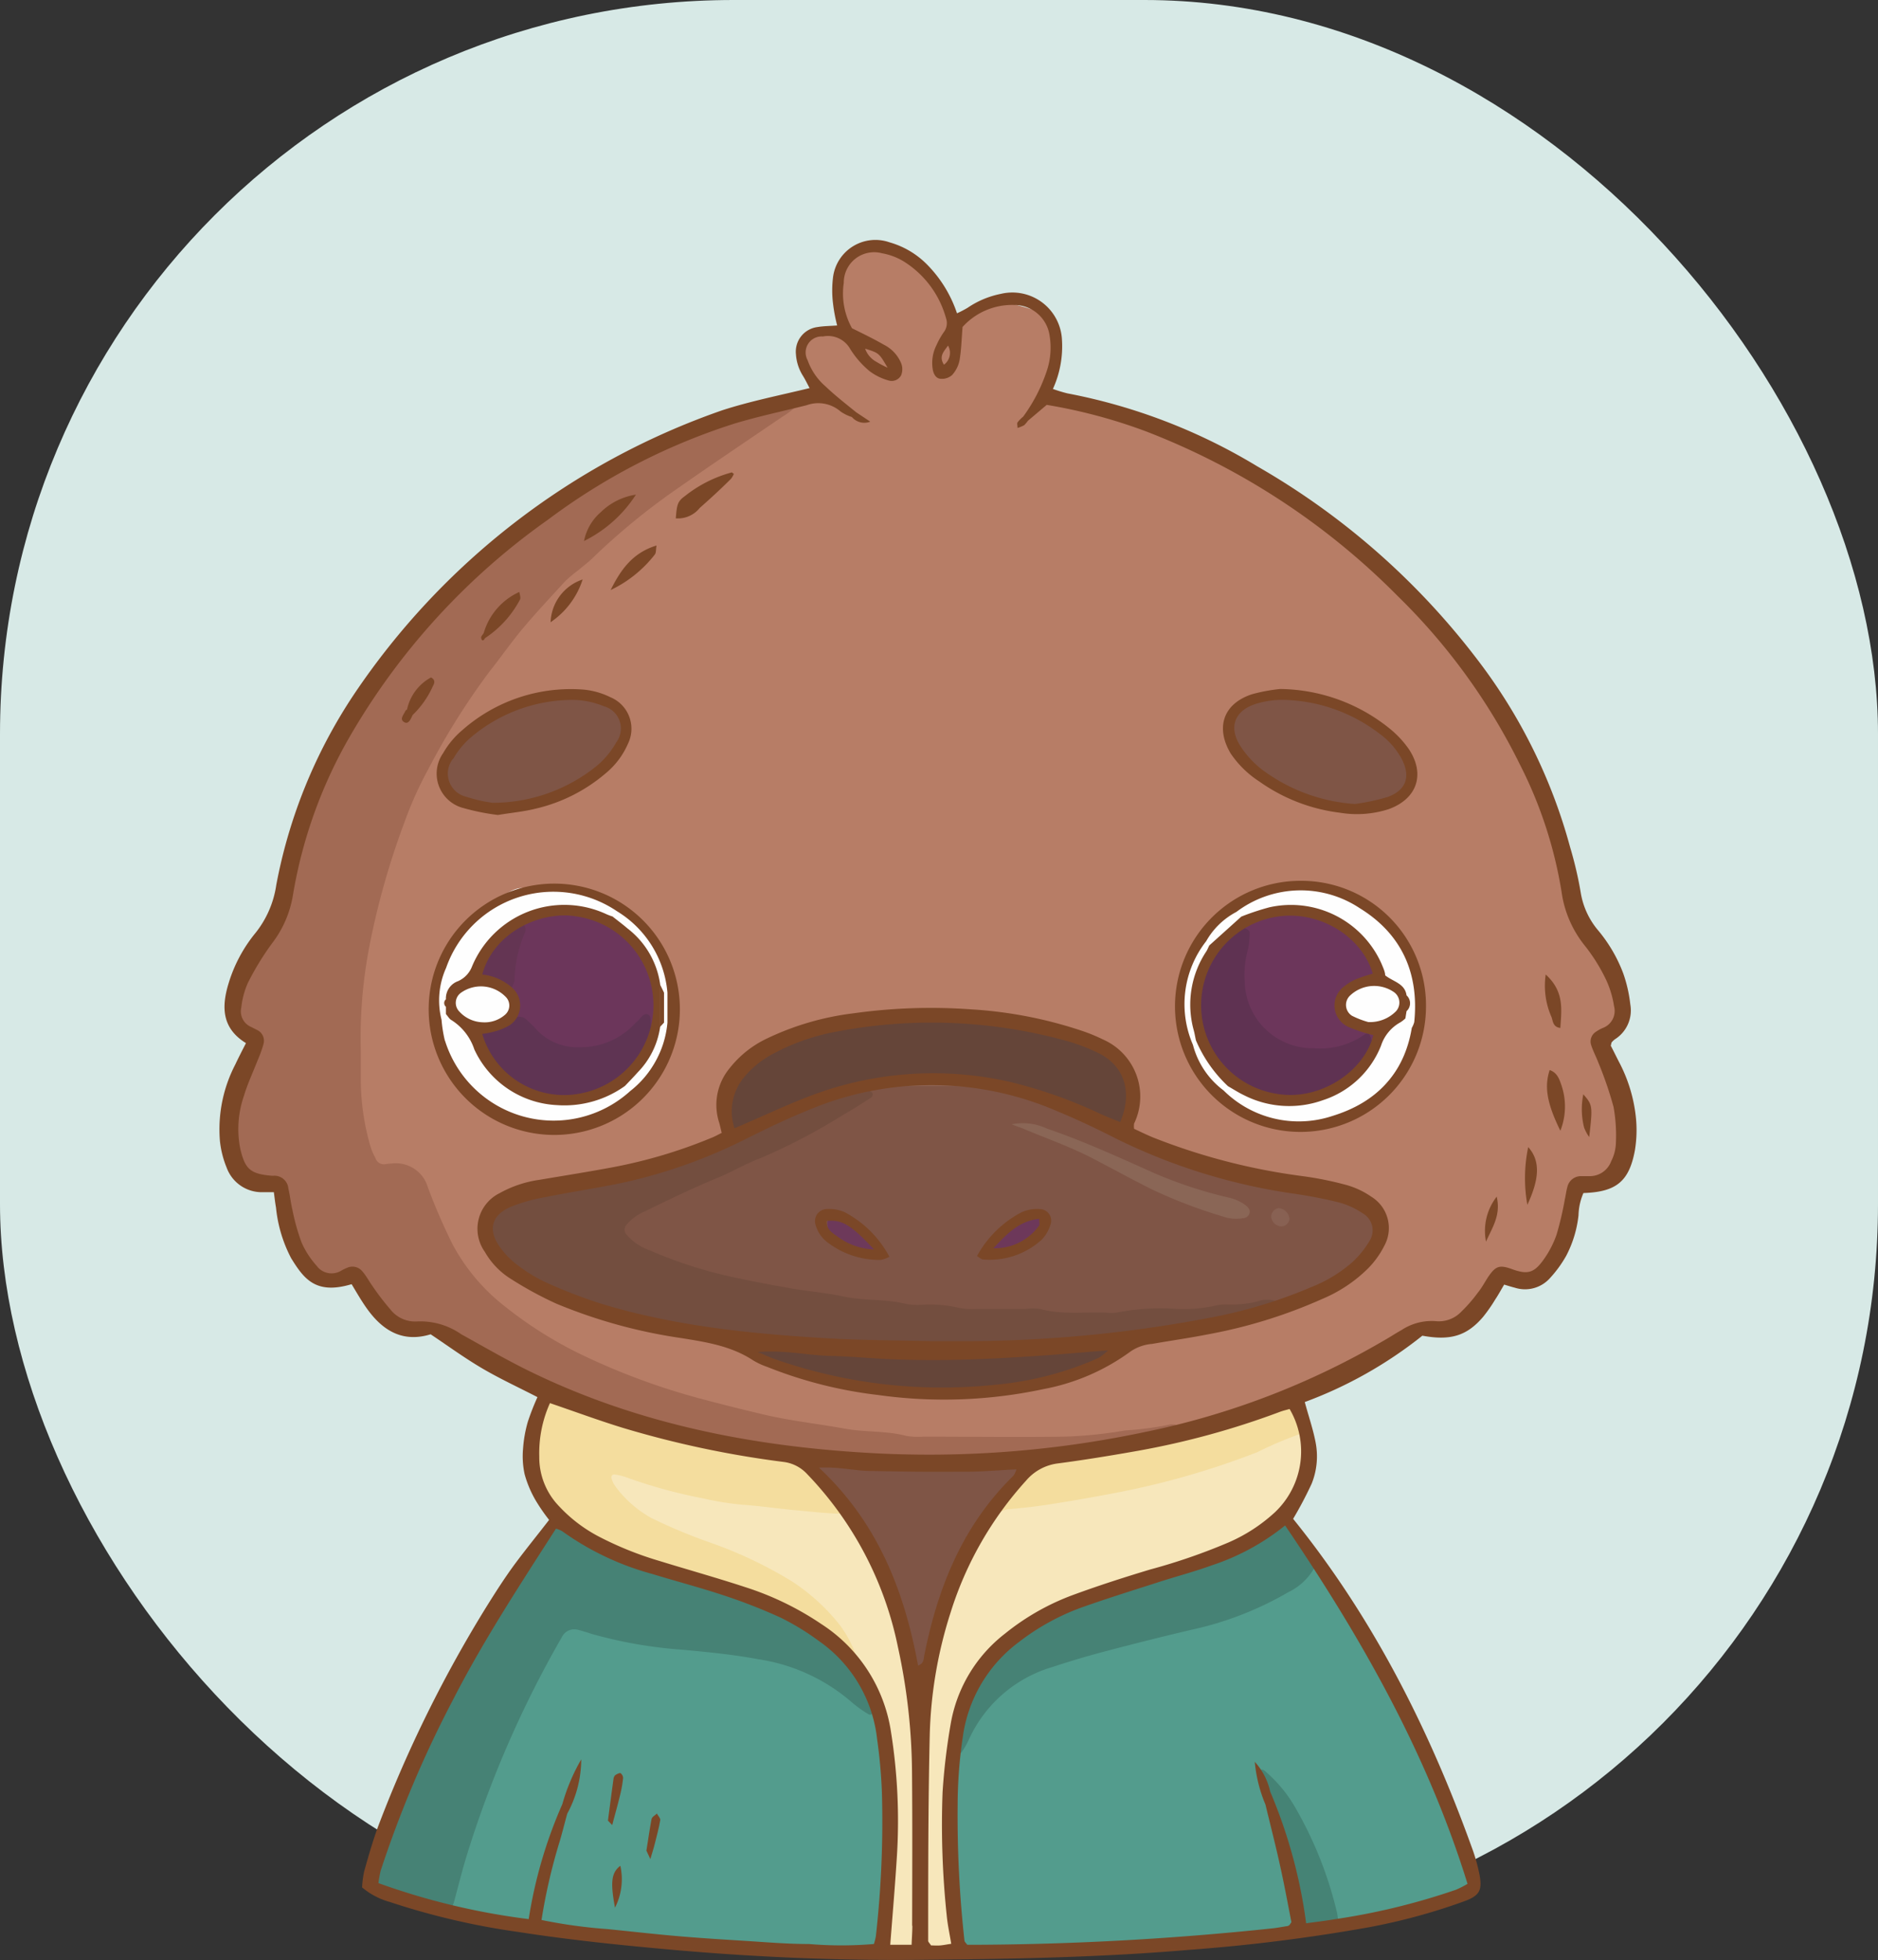 <svg xmlns="http://www.w3.org/2000/svg" viewBox="0 0 175.83 183.44"><rect x="0" y="0" width="175.83" height="183.44" fill="#333333" stroke="none"/><defs><style>.cls-1{fill:#d7e9e6;}.cls-2{fill:#b77d66;}.cls-3{fill:#539c8d;}.cls-4{fill:#a26a54;}.cls-5{fill:#f7e7bb;}.cls-6{fill:#468275;}.cls-7{fill:#f4dd9e;}.cls-8{fill:#458375;}.cls-9{fill:#7f5546;}.cls-10{fill:#734e3f;}.cls-11{fill:#654539;}.cls-12{fill:#fefefe;}.cls-13{fill:#a4705d;}.cls-14{fill:#a67761;}.cls-15{fill:#bbb96f;}.cls-16{fill:#f5d472;}.cls-17{fill:#f5d87c;}.cls-18{fill:#8a6656;}.cls-19{fill:#8f6352;}.cls-20{fill:#6d385a;}.cls-21{fill:#6d395a;}.cls-22{fill:#886153;}.cls-23{fill:#8b6956;}.cls-24{fill:#8d6453;}.cls-25{fill:#6c365b;}.cls-26{fill:#5f3453;}.cls-27{fill:#643553;}.cls-28{fill:#5f3252;}.cls-29{fill:#7b4727;}</style></defs><g id="Calque_2" data-name="Calque 2"><g id="OBJECTS"><rect class="cls-1" width="175.83" height="181.36" rx="68.69"/><path class="cls-2" d="M73.69,37.67c1-.6,2.2-.46,3.24-.87.14-.41-.16-.62-.37-.85a5.82,5.82,0,0,1-1.11-1.66,2,2,0,0,1,1.79-2.95c.46,0,.93,0,1.39,0a.86.86,0,0,0,.73-.23A2.88,2.88,0,0,0,79,29.61a10,10,0,0,1-.34-3.56,1.59,1.59,0,0,1,.14-.57,3.73,3.73,0,0,1,4.57-1.86,8.23,8.23,0,0,1,3.73,2.9c.61.95,1.28,1.87,1.92,2.8a.8.8,0,0,0,1,.32c.93-.36,1.88-.69,2.79-1.1a2.74,2.74,0,0,1,2.12-.09c.5.18,1,.28,1.53.46a2.74,2.74,0,0,1,2.11,3.14A14.43,14.43,0,0,1,98,35.58a3,3,0,0,0-.33,1.67c1.37.29,2.8.56,4.22.89a39.87,39.87,0,0,1,7.22,2.29,3.38,3.38,0,0,1,1.22.64,8.42,8.42,0,0,0,3.05,1.85,64.66,64.66,0,0,1,21.4,16.73,74.71,74.71,0,0,1,5.07,6.68c.33.49.74.94,1.12,1.4a2.61,2.61,0,0,1,.85,2.15,2.12,2.12,0,0,0,.4,1.31,42.2,42.2,0,0,1,3.84,10.47,20,20,0,0,0,3.43,7.58A10.52,10.52,0,0,1,151.36,93a3.15,3.15,0,0,1-.66,3.18,2.91,2.91,0,0,0-.56,3.31,8.6,8.6,0,0,0,.52,1.3,15.35,15.35,0,0,1,.92,3.26c.45,2.19-.27,4.21-1,6.22a.73.73,0,0,1-.94.52,2,2,0,0,0-1.16-.07,1.59,1.59,0,0,0-1.36,1.25c-.29,1.23-.66,2.44-1,3.64a8,8,0,0,1-1.29,2.47,2.92,2.92,0,0,1-2.73,1.36,2.66,2.66,0,0,0-2.69,1.32,13.13,13.13,0,0,1-.87,1.1,6.29,6.29,0,0,1-4.53,2.24,3.75,3.75,0,0,0-2.24.68,53,53,0,0,1-11.72,6,11.53,11.53,0,0,0-1.06.52,1.8,1.8,0,0,1-1.25,1.19,25,25,0,0,1-7.12,1.8c-1.45-.53-2.94-.11-4.32.12a91.11,91.11,0,0,1-20.06.86c-11.36-.62-22.39-2.93-32.73-7.94C47,124.13,42,119.66,39.7,112.58c-.56-1.75-1.51-2.89-3.53-2.92-1.24,0-1.83-1-2.2-2A17.34,17.34,0,0,1,33,103c-.94-16.21,3.89-30.53,14.06-43.13,7.21-8.93,16.22-15.64,26-21.46C73.34,38.18,73.62,38,73.69,37.67Z"/><path class="cls-3" d="M123.43,146a30.19,30.19,0,0,1,3.74,5.86c2.4,4.59,4.75,9.21,6.69,14,1.27,3.14,2.71,6.22,4.07,9.32.13.31.28.61.39.92a.78.78,0,0,1-.44,1c-.43.18-.87.32-1.31.47A69.8,69.8,0,0,1,126.29,180a6.51,6.51,0,0,1-1,0,3.18,3.18,0,0,1-1.25-2.18,33.8,33.8,0,0,0-4.93-10.4c1.15,3.43,2.53,6.55,3.18,9.91a7.72,7.72,0,0,1,.35,3.13,5.56,5.56,0,0,1-2.13.4,124.91,124.91,0,0,1-14.46,1.19c-4.77.16-9.54.21-14.3.63-.75.07-1.47.09-1.89-.71a1.5,1.5,0,0,1-.91-1.43c-.22-5-.75-10.06-.41-15.11a2.53,2.53,0,0,1,.35-1.13,8.59,8.59,0,0,0,1.47-2.11c1.38-3.75,4.35-5.73,7.91-7,4.44-1.61,9.09-2.46,13.64-3.66,3.81-1,7.49-2.29,10.44-5.08A1.88,1.88,0,0,1,123.43,146Z"/><path class="cls-4" d="M73.69,37.67l.4.07c.26,0,.58.15.26.46a7.77,7.77,0,0,1-1.13.82c-3.24,2.21-6.5,4.39-9.71,6.64a63,63,0,0,0-8,6.54c-.42.42-.91.77-1.36,1.16a13.36,13.36,0,0,0-1.2,1c-1.35,1.47-2.71,2.92-4,4.45-1.1,1.32-2.09,2.74-3.16,4.09a66.31,66.31,0,0,0-5.71,9.12A34.86,34.86,0,0,0,37.85,77,72.6,72.6,0,0,0,34.6,88.48a45.1,45.1,0,0,0-.82,9.9c0,.93,0,1.87,0,2.8a22.44,22.44,0,0,0,.9,6.09,5.28,5.28,0,0,0,.47,1.1.83.83,0,0,0,.93.58,4.07,4.07,0,0,1,.6-.06,3.11,3.11,0,0,1,3.38,2.23,56.71,56.71,0,0,0,2.3,5.31,18.35,18.35,0,0,0,5,5.9,37.89,37.89,0,0,0,7.8,4.78,63.38,63.38,0,0,0,10.3,3.75q3.07.82,6.18,1.55c2.46.57,5,.84,7.45,1.29,1.9.35,3.85.18,5.73.67a6.46,6.46,0,0,0,1.59.08c4.39,0,8.79.06,13.18,0a41,41,0,0,0,5.74-.58,30.67,30.67,0,0,0,4.14-.54,1.22,1.22,0,0,1,1.12.3,1,1,0,0,1-.36.5,6.3,6.3,0,0,1-1.39.77c-4.12,1.21-8.39,1.59-12.59,2.35-.39.07-.77.19-1.16.27-5,.28-10.07.25-15.11.21-1,0-2,.16-2.83-.6-.12-.14-.27-.32-.21-.5.16-.52.65-.26,1-.37-.43.05-.89,0-1.27.26a1.93,1.93,0,0,1-1.44.43c-7.08-1.26-14.22-2.28-21-5-1.06-.42-2.36-.62-2.81-2a1.73,1.73,0,0,0-.3-.25c-3.13-1.63-6.26-3.25-9.39-4.89a6.82,6.82,0,0,0-2.62-.87,5.11,5.11,0,0,1-3.17-1.54A7.81,7.81,0,0,1,34.58,121c-.75-1.23-1.63-2-3.23-1.67A2.52,2.52,0,0,1,29,118.11a9.2,9.2,0,0,1-1.13-1.88A25.19,25.19,0,0,1,26.69,113c-.35-1.29-.78-2.37-2.34-2.59a2.29,2.29,0,0,1-1.61-1.39A6.58,6.58,0,0,1,22,105.4a18.52,18.52,0,0,1,.82-4.1c.23-.7.42-1.41.68-2.09.44-1.14.52-2.12-.58-3A2.69,2.69,0,0,1,22.4,93a11.32,11.32,0,0,1,1.21-2.5,29.18,29.18,0,0,0,3.81-9.17,62.65,62.65,0,0,1,5-13A44.53,44.53,0,0,1,39,59.08,73.53,73.53,0,0,1,56.16,45.15,64.71,64.71,0,0,1,71,38.33,11,11,0,0,1,73.69,37.67Z"/><path class="cls-3" d="M82.47,180.5c-.06.19-.13.38-.18.57-.37,1.3-.75,1.68-2.06,1.7s-2.53-.05-3.79-.14c-2.73-.19-5.44-.41-8.17-.63-8.22-.64-16.46-1.2-24.58-2.78-.51-.1-1-.28-1.53-.42a2.78,2.78,0,0,1-.06-2.31,90.89,90.89,0,0,1,9.42-23c.68-1.2,1.72-2,3.11-1.64,5.34,1.51,10.89,1.55,16.3,2.53a18.41,18.41,0,0,1,9.3,4.23,5.61,5.61,0,0,0,2.12,1c1.56,1.69,1.28,3.9,1.37,5.87a62.83,62.83,0,0,1-.3,12.93C83.29,179.25,83.34,180.08,82.47,180.5Z"/><path class="cls-5" d="M82.47,180.5c.33-4.22.53-8.44.48-12.68a40.33,40.33,0,0,0-.74-7.09,2,2,0,0,0-.44-1.08c-1.37-.58-1.61-1.89-2-3.1-.26-3.27-2.6-5.13-4.88-6.94A32.22,32.22,0,0,0,65.65,145c-2.55-.94-5.17-1.8-7.22-3.7-1-.89-2.34-2-1.56-3.32s2.29-.34,3.41,0A60.63,60.63,0,0,0,74,140.44a36.91,36.91,0,0,1,5.11.79,33,33,0,0,1,5.66,11.6,24,24,0,0,1,.89,3.84A8.84,8.84,0,0,1,86,160a18,18,0,0,1,.18-3.35,13.59,13.59,0,0,1,.86-3.73c1.1-1.53,1.51-3.38,2.26-5.07s1.91-3.34,2.69-5.07a4.53,4.53,0,0,1,4.11-2.63,79.57,79.57,0,0,0,24-6.15,1.76,1.76,0,0,1,2.05.09,11.35,11.35,0,0,1-.58,4.83,7.34,7.34,0,0,1-2.63,3.57,3.65,3.65,0,0,0-1.26,1.21c.17,1.39-1,1.56-1.85,1.93a100.84,100.84,0,0,1-9.94,3.61,59.39,59.39,0,0,0-7,2.82c-4.11,1.95-6.58,5.25-8.09,9.42a7.55,7.55,0,0,1-1,2.54,3.76,3.76,0,0,0-.3,1.93,90.23,90.23,0,0,0,.19,9.73c.17,2.11.2,4.24.3,6.35a1.27,1.27,0,0,1-1.26.8c-1.25,0-2.51,0-3.77,0C83.2,182.71,82.78,182.26,82.47,180.5Z"/><path class="cls-6" d="M80.54,156.5c.32,1.08,1.12,2,1.23,3.15,0,.13,0,.26,0,.39,0,.29-.19.56-.5.36a11.61,11.61,0,0,1-1.61-1.17A17.23,17.23,0,0,0,71,155.28c-2.34-.44-4.72-.67-7.1-.89a42.27,42.27,0,0,1-8.43-1.46c-.45-.14-.89-.29-1.34-.4a1.29,1.29,0,0,0-1.52.67l-.2.35a99.93,99.93,0,0,0-8.77,20.29c-.42,1.4-.77,2.83-1.16,4.24a5.23,5.23,0,0,1-.34.72,27.5,27.5,0,0,1-5.23-1.18,4.85,4.85,0,0,1-1.08-.51,1.72,1.72,0,0,1-.86-1.87,10.51,10.51,0,0,1,.46-1.73,113.57,113.57,0,0,1,10.3-22c1.68-2.71,3.47-5.35,5.24-8,.39-.6.77-1.27,1.58-1.42a1.58,1.58,0,0,1,1.15.23c3.91,2.56,8.36,3.74,12.76,5.05a46.15,46.15,0,0,1,8,3.09C77.15,151.84,79.39,153.61,80.54,156.5Z"/><path class="cls-7" d="M80.54,156.5a21.05,21.05,0,0,0-10.2-7c-2.83-1-5.69-1.82-8.55-2.69a45.63,45.63,0,0,1-7.18-2.93,4.61,4.61,0,0,1-2-1.82,14.28,14.28,0,0,1-1.87-3,4.14,4.14,0,0,1-.42-1.1,16.39,16.39,0,0,1,.56-7.2,4,4,0,0,1,.57-.8,4.61,4.61,0,0,1,.75.21,63.18,63.18,0,0,0,14.21,4.25c2.4.47,4.81.84,7.22,1.28.64.11,1.34.11,1.78.72A5.19,5.19,0,0,1,78,138.58c.19,1.07,1.42,1.81,1,3.08-1.45,0-2.9-.18-4.35-.31-1.71-.15-3.41-.41-5.13-.53a28,28,0,0,1-3.72-.6,47.39,47.39,0,0,1-7.09-1.94,5.7,5.7,0,0,0-1.15-.29.27.27,0,0,0-.3.37,2.27,2.27,0,0,0,.34.72,10.53,10.53,0,0,0,3.42,3,51.54,51.54,0,0,0,5.32,2.23A39.8,39.8,0,0,1,74.16,148a18.91,18.91,0,0,1,4,3.51A10.21,10.21,0,0,1,80.54,156.5Z"/><path class="cls-6" d="M89.68,164a14.66,14.66,0,0,1,6-11,21.1,21.1,0,0,1,4.53-2.51c2.51-1.07,5.1-1.92,7.69-2.79,1.89-.64,3.78-1.29,5.65-2a16.27,16.27,0,0,0,4.11-2,7.08,7.08,0,0,0,2.26-1.18.69.69,0,0,1,1,.16,31.27,31.27,0,0,1,2.48,3.33,5.56,5.56,0,0,1-2.79,3,31.06,31.06,0,0,1-8.31,3.34c-2.91.67-5.82,1.4-8.71,2.16q-2.52.66-5,1.48a12.45,12.45,0,0,0-7.9,6.85,7.22,7.22,0,0,1-.7,1.2C90,164.06,89.81,164,89.68,164Z"/><path class="cls-7" d="M122.12,134.06a35.24,35.24,0,0,0-4.4,1.84,75.64,75.64,0,0,1-12.81,3.72q-3.22.63-6.47,1.14c-1.31.21-2.63.36-4,.48a1.77,1.77,0,0,0-1.41.94,40.62,40.62,0,0,0-4.54,9.29,3.6,3.6,0,0,1-.82,1.78c-.88-.73-.65-1.67-.44-2.57a21.48,21.48,0,0,1,5.63-10.78,10.14,10.14,0,0,0,2.49-3.07c.42-.67,1.15-.61,1.78-.69,3.31-.39,6.58-1,9.84-1.67.65-.13,1.29-.31,1.94-.47.34-.29.85,0,1.18-.33l.4-.07a53.25,53.25,0,0,0,6.32-1.74l2.1-.62h.78c1.67.08,2.07.42,2.36,2A5.18,5.18,0,0,1,122.12,134.06Z"/><path class="cls-8" d="M122.65,180.49a2.57,2.57,0,0,1-.91-1.71,38.46,38.46,0,0,0-2.2-7.63c-.65-1.59-1.12-3.26-1.66-4.9a.68.68,0,0,1,.05-.55c.25-.22.47,0,.66.18a12.92,12.92,0,0,1,2.74,3.38,36.34,36.34,0,0,1,3.86,9.78,8.1,8.1,0,0,1,.11,1A6.5,6.5,0,0,1,122.65,180.49Z"/><path class="cls-9" d="M104.54,105.25c-.25.06-.54,0-.73.24.2.48.69.54,1.09.72A56.27,56.27,0,0,0,116.4,110c2.79.6,5.6,1.08,8.39,1.65a10.48,10.48,0,0,1,2.27.7,2.72,2.72,0,0,1,1.48,4.08,4.89,4.89,0,0,1-1.43,1.88,23,23,0,0,1-7,3.69,13,13,0,0,0-3.72.58,76.63,76.63,0,0,1-14.88,1c-12-.33-23.91-.82-35.57-3.93a35,35,0,0,1-5.8-2.13c-1-.49-2.07-1.15-2.13-2.43s1-2,2-2.52c3.78-2,7.74-3.57,11.62-5.32,2.49-1.12,4.75-2.67,7.25-3.79.14-.06.67-.2,0-.21a1.27,1.27,0,0,1-.57-.18.83.83,0,0,1-.36-.55,1.12,1.12,0,0,1,.15-.67c1.17-1.22,2.73-1.15,4.23-1.26a16.76,16.76,0,0,0,5.68.42c3.14-.32,6.11.85,9.2.82,2.23.36,4.22,1.43,6.32,2.15C104,104.21,104.63,104.47,104.54,105.25Z"/><path class="cls-10" d="M78.15,102.87c1-.25,2.06-.5,3.1-.73a.35.35,0,0,1,.46.23.38.38,0,0,1-.14.34c-.84.54-1.67,1.09-2.54,1.57a56,56,0,0,1-7.75,4.07c-1.43.53-2.75,1.33-4.17,1.91-2.27.94-4.47,2-6.7,3.09a4.62,4.62,0,0,0-1.76,1.28.66.66,0,0,0,0,.9A5.09,5.09,0,0,0,60.8,117a41.89,41.89,0,0,0,8.54,2.67q2.44.51,4.89.93c1.57.27,3.17.39,4.72.73,2,.43,4,.21,5.92.71a6.46,6.46,0,0,0,1.59.06,12.27,12.27,0,0,1,3.36.3,6.45,6.45,0,0,0,1.59.1H96a5.33,5.33,0,0,1,1.39,0c2,.55,4.1.27,6.16.34a3.62,3.62,0,0,0,1,0,21.12,21.12,0,0,1,5.55-.35,13.65,13.65,0,0,0,3.77-.32,4.26,4.26,0,0,1,1.19-.08,10.7,10.7,0,0,0,2.57-.27,2.79,2.79,0,0,1,2.49.24,43.39,43.39,0,0,1-7.5,2,47.87,47.87,0,0,1-6.31.87c-.53,0-.7.27-.56.77a11.56,11.56,0,0,1-5.75,1.18,24.49,24.49,0,0,0-7.5-.3,77.82,77.82,0,0,1-12.95-.15c-2.43-.28-4.89-.27-7.34-.52-.73-.08-1.47,0-2-.63a14.33,14.33,0,0,0-1.55-.34A67,67,0,0,1,55,122.22a21.7,21.7,0,0,1-6.77-3.33A6.15,6.15,0,0,1,46,116.1a2.53,2.53,0,0,1,1-3.16,6,6,0,0,1,2.2-.92c3.06-.63,6.12-1.25,9.16-2a54.22,54.22,0,0,0,9.86-3.17,15.47,15.47,0,0,1,5.15-3c1.09-.46,2.22-.84,3.28-1.37a1.75,1.75,0,0,1,.55-.12A1.33,1.33,0,0,1,78.15,102.87Z"/><path class="cls-11" d="M104.54,105.25a2.06,2.06,0,0,0-.51-.3,47,47,0,0,1-6.73-2.43,1.19,1.19,0,0,1-1,.1,27.83,27.83,0,0,0-12.39-1.16,2.78,2.78,0,0,1-1.75-.16l-4,.79c-.15.16-.21.39-.39.52s-.59,0-.82.27h0c-1.17.52-2.41.86-3.59,1.37-1.5.27-2.63,1.38-4.06,1.79a1.65,1.65,0,0,1-1.13-.36,2.88,2.88,0,0,1-.16-2.84,6.19,6.19,0,0,1,1.84-2.8A12.44,12.44,0,0,1,73,97.93a34.75,34.75,0,0,1,9.55-2.69,49.26,49.26,0,0,1,6.75-.36,31,31,0,0,1,11.26,2.24,7,7,0,0,0,1.11.45c2,.41,3.08,2,4,3.57a3.66,3.66,0,0,1-.15,3.62A1,1,0,0,1,104.54,105.25Z"/><path class="cls-12" d="M49.72,83.31l1.22-.13a10.81,10.81,0,0,1,11.73,8.53,11.46,11.46,0,0,1-10.36,13.46c-5.19.47-10.27-3.52-11.32-8.74a10.92,10.92,0,0,1,4.16-11.32A13.73,13.73,0,0,1,47,83.88C47.81,83.38,48.67,82.78,49.72,83.31Z"/><path class="cls-12" d="M132.62,93.86a11.07,11.07,0,0,1-13.85,10.88c-4.15-1-6.64-4-7.81-8-1-3.32,0-6.32,1.91-9a14.79,14.79,0,0,1,5.51-4.5,1.66,1.66,0,0,1,1.69-.15,2,2,0,0,0,1.17.1A10.74,10.74,0,0,1,132.62,93.86Z"/><path class="cls-9" d="M53.35,65.3a6.93,6.93,0,0,1,3.12.57,4.4,4.4,0,0,1,1.48,1A2,2,0,0,1,58.44,69a5.43,5.43,0,0,1-1,1.68,13,13,0,0,1-5.57,3.7A31.88,31.88,0,0,1,48,75.53a7,7,0,0,1-4.67-.46,2.73,2.73,0,0,1-1.4-4,7.34,7.34,0,0,1,2.54-2.74A15.68,15.68,0,0,1,53.35,65.3Z"/><path class="cls-9" d="M126.9,75.31c-3.87.12-7-1.43-9.79-3.69a6.15,6.15,0,0,1-1.66-2.22,2.39,2.39,0,0,1,1-3.25,5.81,5.81,0,0,1,2.45-.8,14.44,14.44,0,0,1,10.75,3.38A6.85,6.85,0,0,1,132,72.38c.28,1.09,0,1.58-1,2.09A7.72,7.72,0,0,1,126.9,75.31Z"/><path class="cls-11" d="M100.1,126a5.59,5.59,0,0,0,1.36,0,16.66,16.66,0,0,1,4.28-.34h0c.09.08.12.15.09.23s-.06.12-.1.12a17.29,17.29,0,0,1-5.92,2.74c-2,.65-4.1,1.09-6.14,1.63a15.51,15.51,0,0,1-7.48,0,8.27,8.27,0,0,0-2.37-.24,24.17,24.17,0,0,1-10.08-1.89,20.05,20.05,0,0,1-3.64-1.61c-.66-.41-.06-.61.1-.9a1.2,1.2,0,0,1,1.12-.22c6.67,1,13.37.76,20.07.77C94.29,126.26,97.18,125.67,100.1,126Z"/><path class="cls-13" d="M100.1,126a16,16,0,0,0-3.16.29,9.33,9.33,0,0,1-2,.13l-19.28,0a20.32,20.32,0,0,1-3.72-.6,6.58,6.58,0,0,0-1.77-.19c0-.15,0-.3,0-.46a24.32,24.32,0,0,1,5,.31,12.12,12.12,0,0,0,2.18.11c1.26,0,2.52.21,3.77.27a79.31,79.31,0,0,0,11.94-.1,48.39,48.39,0,0,1,6.37-.13C99.63,125.71,99.86,125.92,100.1,126Z"/><path class="cls-14" d="M69.42,105.72a2.51,2.51,0,0,0,.7-.33A5.81,5.81,0,0,1,73.33,104c.41-.1.52.07.41.45-1.13.51-2.25,1-3.39,1.53a7.11,7.11,0,0,1-2.18.87l.39-.76C68.76,105.78,69.17,105.93,69.42,105.72Z"/><path class="cls-10" d="M69.42,105.72a1.43,1.43,0,0,1-.86.37l-.37-.42Z"/><path class="cls-10" d="M105.73,126c0-.12,0-.24,0-.35a1.92,1.92,0,0,1,.12.25S105.78,126,105.73,126Z"/><path class="cls-9" d="M95.4,136.83a1,1,0,0,1,.09,1.56A18.53,18.53,0,0,1,94,139.93a21.35,21.35,0,0,0-6.24,13.32,20.22,20.22,0,0,0-.8,3.59c-.55.87-1.11.88-1.69,0a35.22,35.22,0,0,0-7.87-18,6.66,6.66,0,0,0-1.5-1.45c-.28-.26-.56-.52-.49-1l1.23-.39a.49.49,0,0,1,.31.44,2.57,2.57,0,0,0,1.71.36l11.9,0a3.85,3.85,0,0,0,1.18-.1A6.23,6.23,0,0,1,95.4,136.83Z"/><path class="cls-15" d="M76.91,136.51l-.31-.44,2.15,0C78.18,136.59,77.53,136.43,76.91,136.51Z"/><path class="cls-2" d="M110.14,133.67A1.38,1.38,0,0,1,109,134,1.28,1.28,0,0,1,110.14,133.67Z"/><path class="cls-16" d="M77.36,138.87a12.55,12.55,0,0,1,3.3,3.7,29.69,29.69,0,0,1,4.71,14.25c-.13.14-.25.14-.37,0a40.73,40.73,0,0,0-5.68-14.48c-.14-.22-.26-.46-.39-.69C78.48,140.7,77.58,140,77.36,138.87Z"/><path class="cls-17" d="M85,156.83h.37a1,1,0,0,0,1.55,0,17.1,17.1,0,0,1-.93,3.62A18.14,18.14,0,0,1,85,156.83Z"/><path class="cls-18" d="M94.71,105.22a5.26,5.26,0,0,1,3.31.4c3.4,1.16,6.66,2.65,9.94,4.12a41.11,41.11,0,0,0,7,2.32,4.18,4.18,0,0,1,1.63.71c.26.21.52.45.38.83a.69.69,0,0,1-.63.41,3.67,3.67,0,0,1-1.77-.14,47.13,47.13,0,0,1-6.7-2.55c-1.84-.92-3.65-1.91-5.47-2.86-2.11-1.11-4.38-1.9-6.59-2.83C95.44,105.48,95.07,105.36,94.71,105.22Z"/><path class="cls-19" d="M82.19,101.3c.92,0,1.84-.17,2.76-.28a24.76,24.76,0,0,1,6,0,62.94,62.94,0,0,1,6.39,1.47,1.12,1.12,0,0,1-1.1.28c-.64-.14-1.28-.32-1.92-.47a19.48,19.48,0,0,0-5.27-.66c-1.71,0-3.42,0-5.14,0A2.23,2.23,0,0,1,82.19,101.3Z"/><path class="cls-20" d="M93.38,117.43c-.55,0-.8-.29-.7-.53a1.9,1.9,0,0,1,.37-.67c.8-.68,1.61-1.33,2.44-2a2.83,2.83,0,0,1,.69-.36.9.9,0,0,1,1.1.1c.35.36.15.75-.06,1.07A6.24,6.24,0,0,1,93.38,117.43Z"/><path class="cls-21" d="M78,113.89a.53.53,0,0,1,.16,0,9.66,9.66,0,0,1,4.13,3,.45.45,0,0,1,.06.36.37.37,0,0,1-.47.24,9.51,9.51,0,0,1-3.74-1.71,1.53,1.53,0,0,1-.68-1.35A.53.53,0,0,1,78,113.89Z"/><path class="cls-22" d="M120.73,114.07a.78.78,0,0,1-.81.7,1,1,0,0,1-.9-.88.82.82,0,0,1,.69-.83A1.12,1.12,0,0,1,120.73,114.07Z"/><path class="cls-23" d="M77,102.88a1.13,1.13,0,0,1,.81-.43.25.25,0,0,1,.4,0c0,.14,0,.28,0,.41Z"/><path class="cls-10" d="M78.16,102.46h-.4l.4-.36Z"/><path class="cls-24" d="M73.74,104.46l-.41-.45A10,10,0,0,1,77,102.87a2.73,2.73,0,0,1-1.29.78C75,103.91,74.39,104.19,73.74,104.46Z"/><path class="cls-25" d="M49,86.5a8.26,8.26,0,0,1,12.38,6.74,4.54,4.54,0,0,1-.38,2.9c-.72-.22-1.08.35-1.54.7-4,3-8.15,2.44-11.33-1.57a7.37,7.37,0,0,0-.31-2.8A6,6,0,0,1,49,86.5Z"/><path class="cls-26" d="M48.14,95.27a1,1,0,0,1,1.11.11c.33.32.68.62,1,1A5.23,5.23,0,0,0,54.32,98,6.88,6.88,0,0,0,59,96.23c.24-.22.46-.47.71-.69s.52-.75.93-.61.2.81.35,1.22a7.06,7.06,0,0,1-4.61,5.74,9,9,0,0,1-9.34-1.38,7.85,7.85,0,0,1-2-2.43c-.82-1.49-.74-1.67.9-1.94A5.89,5.89,0,0,0,48.14,95.27Z"/><path class="cls-27" d="M49,86.5a.7.7,0,0,1,.17.72,12.09,12.09,0,0,0-1,4.54,2.16,2.16,0,0,1-.3.71l-.08-.07-.34-.25a13,13,0,0,0-2.31-.5c-.49,0-.63-.32-.43-.82a9.37,9.37,0,0,1,3.09-4c.34-.3.85,0,1.18-.33Z"/><path class="cls-25" d="M48.94,86.52a1.19,1.19,0,0,1-1.19.33C48.06,86.42,48.53,86.57,48.94,86.52Z"/><path class="cls-25" d="M47.41,92.15l.34.25A.3.3,0,0,1,47.41,92.15Z"/><path class="cls-25" d="M116.44,86.83A10.72,10.72,0,0,1,121,85.06a1.28,1.28,0,0,1,.77.08c1,.44,2.08.87,3.08,1.38a8.25,8.25,0,0,1,3.89,3.87A3.69,3.69,0,0,1,129,91a2.82,2.82,0,0,1,.05.52c-.48.41-1.2.29-1.78.54a3.14,3.14,0,0,0-1.75,1.55,1.49,1.49,0,0,0,.53,1.93,3.28,3.28,0,0,0,1.47.57l1.38.13a1.23,1.23,0,0,1-.32,1.46c-1.7.49-3.28,1.32-5.16,1.29-4.55-.09-7.61-3.07-7.66-7.62A18.89,18.89,0,0,1,116.44,86.83Z"/><path class="cls-28" d="M116.44,86.83c.25.09.57.21.56.49a7,7,0,0,1-.22,1.77,8.59,8.59,0,0,0-.24,2.76A6.36,6.36,0,0,0,123,98.1,7.22,7.22,0,0,0,127.48,97c.68-.48.79-.37,1,.7-1.39,3.33-4,4.8-7.49,5a8.53,8.53,0,0,1-8.57-6.15,8.13,8.13,0,0,1,3.78-9.59A.65.65,0,0,1,116.44,86.83Z"/><path class="cls-29" d="M153.15,104.46a14.28,14.28,0,0,0-1.59-5.12c-.27-.53-.53-1.06-.75-1.48.06-.21.06-.29.1-.33a1.86,1.86,0,0,1,.29-.27A3.19,3.19,0,0,0,152.64,94a13.11,13.11,0,0,0-.66-2.9A13.89,13.89,0,0,0,149.57,87,7.28,7.28,0,0,1,148,83.55c-.24-1.44-.58-2.87-1-4.28A50.56,50.56,0,0,0,138.3,61.7a69.07,69.07,0,0,0-20.59-18.06,53.68,53.68,0,0,0-17.79-6.83,13.47,13.47,0,0,1-1.34-.41,9.62,9.62,0,0,0,.85-4.56,4.65,4.65,0,0,0-5.72-4.34,8.44,8.44,0,0,0-3.11,1.3,9.65,9.65,0,0,1-1,.52,11.82,11.82,0,0,0-2.75-4.51,8,8,0,0,0-3.56-2.13A4,4,0,0,0,78,25.9a10,10,0,0,0,0,2.56,15.13,15.13,0,0,0,.38,2c-.67.05-1.27.05-1.86.15a2.32,2.32,0,0,0-2,2.54,4.31,4.31,0,0,0,.68,2.06c.23.38.42.78.6,1.11C73,37,70.26,37.54,67.61,38.4A68.67,68.67,0,0,0,33.13,65,48.12,48.12,0,0,0,25.87,82.8a9.34,9.34,0,0,1-1.95,4.51A13.65,13.65,0,0,0,21.41,92c-.68,2.21-.66,4.22,1.62,5.62-.37.72-.7,1.36-1,2a13.16,13.16,0,0,0-1.44,7.15,9,9,0,0,0,.63,2.5,3.5,3.5,0,0,0,3.42,2.3l1,0c.07.53.12,1,.2,1.43a12.94,12.94,0,0,0,1.42,4.75c1.19,1.92,2.29,3.44,5.66,2.43.43.71.85,1.45,1.34,2.15,1.49,2.15,3.39,3.36,6.06,2.54,1.66,1.11,3.22,2.25,4.88,3.22s3.38,1.76,5.12,2.66a23.57,23.57,0,0,0-.9,2.3,12.07,12.07,0,0,0-.45,2.54,7.92,7.92,0,0,0,.15,2.38,10.28,10.28,0,0,0,1,2.39,17.28,17.28,0,0,0,1.29,1.88c-1.09,1.41-2.14,2.7-3.11,4s-1.89,2.74-2.77,4.15a119.63,119.63,0,0,0-10,20.2c-.57,1.48-1,3-1.44,4.56a9.84,9.84,0,0,0-.19,1.48A6.85,6.85,0,0,0,36.51,178a68.19,68.19,0,0,0,12,2.8c4.94.77,9.9,1.27,14.88,1.71,7.84.68,15.69,1,23.55.89,8.12-.07,16.25-.23,24.35-.92a163.92,163.92,0,0,0,16.83-2.11,56.42,56.42,0,0,0,9-2.45c1.38-.51,1.67-1,1.41-2.43a16.69,16.69,0,0,0-.76-2.68c-4-11.08-9.27-21.48-16.7-30.67a35.72,35.72,0,0,0,1.74-3.3,6.85,6.85,0,0,0,.35-3.93c-.24-1.22-.65-2.4-1-3.7A39.65,39.65,0,0,0,133.17,125c2.66.49,4.17,0,5.67-1.74A14.47,14.47,0,0,0,140,121.6c.29-.43.54-.9.83-1.38.37.11.68.21,1,.29a3.13,3.13,0,0,0,3.29-.9,11.17,11.17,0,0,0,1.52-2.09,10.63,10.63,0,0,0,1.15-3.79,5.59,5.59,0,0,1,.46-2.08c3.07-.1,4.28-1.08,4.82-4A11.61,11.61,0,0,0,153.15,104.46ZM88.38,34.13c-.51-.79,0-1.24.38-1.79A1.37,1.37,0,0,1,88.38,34.13ZM82,181.23a6.06,6.06,0,0,1-.18.7,36.3,36.3,0,0,1-6.08,0c-2.12,0-4.25-.19-6.38-.32s-4.11-.26-6.17-.44-4.23-.43-6.35-.64a47.16,47.16,0,0,1-6.14-.85,53.24,53.24,0,0,1,1.73-7.45c.24-.83.45-1.67.68-2.5h0a10.73,10.73,0,0,0,1.31-5.08,18.14,18.14,0,0,0-1.77,4.19A43,43,0,0,0,49.5,179.6a65.27,65.27,0,0,1-14.07-3.37,11.51,11.51,0,0,1,.21-1.16,104.5,104.5,0,0,1,6.75-15.95c2.85-5.57,6.28-10.79,9.66-16.06a2.33,2.33,0,0,1,.59.24,26.17,26.17,0,0,0,8.43,4c2.22.68,4.48,1.27,6.68,2a51.49,51.49,0,0,1,5.37,2.1,23.57,23.57,0,0,1,3.56,2.18,12.9,12.9,0,0,1,5.44,9.17,48.35,48.35,0,0,1,.45,5A95.82,95.82,0,0,1,82,181.23Zm3.42-1c0,.58-.05,1.17-.07,1.77h-2c.22-2.85.46-5.62.63-8.39a53,53,0,0,0-.56-11.53A14.58,14.58,0,0,0,76.92,152a27.83,27.83,0,0,0-7.15-3.47c-2.65-.87-5.34-1.62-8-2.44a31.81,31.81,0,0,1-5.72-2.3A13.83,13.83,0,0,1,52.38,141a6.58,6.58,0,0,1-1.89-4.69,11.39,11.39,0,0,1,1-5c2.32.79,4.56,1.62,6.84,2.32a92.78,92.78,0,0,0,15,3.18,3.6,3.6,0,0,1,2.22,1.12,32.74,32.74,0,0,1,8.52,16.21A56.47,56.47,0,0,1,85.39,166C85.43,170.76,85.41,175.48,85.4,180.21Zm.54-24.34c-1.29-7-3.76-13.37-9.28-18.54,1.81-.1,3.29.29,4.79.31s3.06.06,4.59.07,2.92,0,4.39,0,3-.14,4.71-.22a2.07,2.07,0,0,1-.26.58c-4.71,4.59-7.06,10.36-8.33,16.67C86.46,155.14,86.57,155.68,85.94,155.87ZM137.4,176.3a9.21,9.21,0,0,1-1.08.55,63.08,63.08,0,0,1-11.41,2.77c-.84.14-1.68.24-2.62.37a47.18,47.18,0,0,0-3.37-12.33.61.61,0,0,0-.31.41.61.61,0,0,1,.31-.41,6,6,0,0,0-1.44-2.78,13.33,13.33,0,0,0,1,4c.48,2,1,4,1.43,6,.37,1.68.68,3.37,1,5a2.69,2.69,0,0,1-.19.28.44.44,0,0,1-.18.09c-.46.07-.91.16-1.37.21A274.55,274.55,0,0,1,91.69,182c-.39,0-.78,0-1.13,0-.12-.17-.25-.27-.26-.38a106.43,106.43,0,0,1-.64-12.75,43.72,43.72,0,0,1,.49-6.36,13.31,13.31,0,0,1,5.26-8.85,21.61,21.61,0,0,1,5.73-3.18c2.38-.85,4.79-1.6,7.19-2.37,1.71-.56,3.43-1,5.13-1.62a21.77,21.77,0,0,0,6.86-3.73C127.43,153.23,133.62,164.09,137.4,176.3Zm-18.05-34.76a15.51,15.51,0,0,1-4.33,2.81,55.66,55.66,0,0,1-7.33,2.53c-2.42.73-4.82,1.5-7.19,2.37a22.48,22.48,0,0,0-6.39,3.62A13.57,13.57,0,0,0,89,161.39a58.44,58.44,0,0,0-.75,6.33,81.18,81.18,0,0,0,.39,11.56c.08.85.27,1.7.42,2.63-.36.05-.68.12-1,.15s-.64,0-.89,0c-.14-.22-.27-.32-.27-.43,0-6.45,0-12.9.15-19.35A40.82,40.82,0,0,1,89,150.91a33,33,0,0,1,7.08-12.36,4.65,4.65,0,0,1,3-1.6c2.5-.33,5-.74,7.48-1.18a75.88,75.88,0,0,0,13.24-3.63c.31-.12.63-.19.94-.28A7.84,7.84,0,0,1,119.35,141.54Zm31.93-34.39a4,4,0,0,1-.43,1.52,2.13,2.13,0,0,1-2,1.4h-.8a1.3,1.3,0,0,0-1.3,1c-.11.38-.15.78-.24,1.17a30.24,30.24,0,0,1-.77,3.29,9.26,9.26,0,0,1-1.29,2.45c-.87,1.19-1.5,1.3-2.92.78-1.12-.4-1.49-.29-2.17.7-.33.49-.58,1-1,1.52a14.16,14.16,0,0,1-1.57,1.8,2.89,2.89,0,0,1-2.36.86,5.13,5.13,0,0,0-3.22.84c-.53.29-1,.61-1.55.92a73.37,73.37,0,0,1-22.63,8.65A97.57,97.57,0,0,1,81.86,136c-11.12-.59-21.92-2.67-32-7.54-2.27-1.09-4.46-2.37-6.67-3.59A6.7,6.7,0,0,0,39,123.67a2.93,2.93,0,0,1-2.46-1.14,23,23,0,0,1-1.69-2.21c-.31-.43-.55-.91-.9-1.31a1.2,1.2,0,0,0-1.44-.37,5.36,5.36,0,0,0-.54.26,1.73,1.73,0,0,1-2.33-.45,8.17,8.17,0,0,1-1.4-2.16,19.81,19.81,0,0,1-.86-3.06c-.16-.65-.22-1.32-.38-2a1.31,1.31,0,0,0-1.37-1.2h-.2c-2-.17-2.49-.62-2.94-2.55a9.48,9.48,0,0,1,.35-4.93c.34-1.14.86-2.23,1.29-3.34a11.68,11.68,0,0,0,.54-1.5,1.12,1.12,0,0,0-.62-1.33l-.53-.27a1.58,1.58,0,0,1-.93-1.81,7.74,7.74,0,0,1,.61-2.3,25.84,25.84,0,0,1,2.28-3.73,10.06,10.06,0,0,0,1.95-4.52,44.16,44.16,0,0,1,5.39-14.94A64.14,64.14,0,0,1,51.3,48.64a58.79,58.79,0,0,1,17.47-9c2.22-.67,4.5-1.15,6.76-1.72a3.19,3.19,0,0,1,3.17.59,4,4,0,0,0,1.06.52,1.53,1.53,0,0,0,1.72.43l-1.31-.87c-1-.81-2-1.59-2.89-2.44a5.78,5.78,0,0,1-1.67-2.45,1.5,1.5,0,0,1,1.44-2.21,2.38,2.38,0,0,1,2.54,1.15,8.64,8.64,0,0,0,1.82,2.09,5.27,5.27,0,0,0,1.76.87,1,1,0,0,0,1.2-.48,1.52,1.52,0,0,0,0-1.13,3.39,3.39,0,0,0-1.6-1.72c-.92-.53-1.88-1-3-1.55A6.71,6.71,0,0,1,79,26.47a2.84,2.84,0,0,1,3.57-2.77,5.91,5.91,0,0,1,2,.74,9.1,9.1,0,0,1,4,5.33,1.4,1.4,0,0,1-.21,1.32,7.2,7.2,0,0,0-.68,1.21,3.68,3.68,0,0,0-.34,2.33c.09.43.32.8.74.82a1.44,1.44,0,0,0,1.06-.35,2.92,2.92,0,0,0,.7-1.39c.17-1,.19-2,.28-3.11a6.25,6.25,0,0,1,4.83-2.06,3.34,3.34,0,0,1,3.32,2.87,6.82,6.82,0,0,1-.28,3.35A15.49,15.49,0,0,1,95.79,39a2.9,2.9,0,0,0-.52.53c-.07.11,0,.3,0,.52a3.93,3.93,0,0,0,.61-.25,2.94,2.94,0,0,0,.36-.42L98,37.89a49.61,49.61,0,0,1,9.32,2.49,67.08,67.08,0,0,1,23.55,15.41A57.58,57.58,0,0,1,142.3,71.54a40.36,40.36,0,0,1,3.9,11.9,10.26,10.26,0,0,0,2.18,5.06,16.59,16.59,0,0,1,2,3.21,9.15,9.15,0,0,1,.74,2.47,1.7,1.7,0,0,1-1,2,3.37,3.37,0,0,0-.7.38,1.07,1.07,0,0,0-.45,1.23c.18.57.47,1.1.68,1.66a34.28,34.28,0,0,1,1.42,4.14A15.15,15.15,0,0,1,151.28,107.15ZM81,32.63c1.3.41,1.3.41,2.1,1.78A9.39,9.39,0,0,1,82,33.83,2.22,2.22,0,0,1,81,32.63Z"/><path class="cls-29" d="M128.4,112a7.78,7.78,0,0,0-2.33-1.1,31.67,31.67,0,0,0-4.1-.83,58.44,58.44,0,0,1-14.06-3.64c-.6-.25-1.19-.54-1.73-.79a1.79,1.79,0,0,1,0-.49,5.83,5.83,0,0,0-2.91-7.87,16.25,16.25,0,0,0-2-.82,40.2,40.2,0,0,0-10.36-2,52.19,52.19,0,0,0-11,.37,26,26,0,0,0-8.19,2.4,9.72,9.72,0,0,0-3.4,2.73,5.37,5.37,0,0,0-1,5.06c.08.25.13.51.25,1-.4.2-.68.36-1,.48a46.6,46.6,0,0,1-9.16,2.73c-2.29.43-4.59.79-6.88,1.18a10.7,10.7,0,0,0-3.77,1.26,3.72,3.72,0,0,0-1.37,5.48,7.16,7.16,0,0,0,2.48,2.56,34,34,0,0,0,4.19,2.28,48.5,48.5,0,0,0,11.7,3.23c2.37.38,4.71.74,6.77,2.1a6.66,6.66,0,0,0,1.27.59,40.61,40.61,0,0,0,10.41,2.64A44.5,44.5,0,0,0,97.69,130a20,20,0,0,0,8.17-3.53,4.16,4.16,0,0,1,2-.7c1.77-.31,3.54-.56,5.31-.91a47,47,0,0,0,10.63-3.3,13.45,13.45,0,0,0,4.3-2.87,8.34,8.34,0,0,0,1.5-2.09A3.44,3.44,0,0,0,128.4,112ZM69.61,100.88a8.94,8.94,0,0,1,2.94-2.35,20.06,20.06,0,0,1,5.85-2,47.39,47.39,0,0,1,21,.76,17.69,17.69,0,0,1,3.54,1.31c2.37,1.21,3.1,3.67,1.94,6.41-.6-.25-1.2-.47-1.79-.74a44.45,44.45,0,0,0-8.44-3,32.32,32.32,0,0,0-19,1.37c-1.86.71-3.67,1.56-5.5,2.35l-1.38.6A5,5,0,0,1,69.61,100.88Zm33.27,26.19a30.27,30.27,0,0,1-9.61,2.51,47.35,47.35,0,0,1-20.65-2.36c-.42-.14-.82-.33-1.67-.69,2.59-.2,4.65.31,6.73.36s4.25.27,6.38.34,4.4.07,6.59,0,4.26-.19,6.38-.33,4.24-.33,6.71-.53A5,5,0,0,1,102.88,127.07Zm25.38-11a8.86,8.86,0,0,1-1.59,2,13.05,13.05,0,0,1-3.89,2.38,45.66,45.66,0,0,1-9.13,2.8A123.44,123.44,0,0,1,91,125.51c-1.26,0-2.53,0-3.79,0v0c-3.33-.08-6.66-.08-10-.28-7-.42-14.06-1.14-20.85-3.2a46.86,46.86,0,0,1-5.21-2,13.92,13.92,0,0,1-2.71-1.65,7.49,7.49,0,0,1-1.66-1.71c-1.11-1.57-.77-2.93,1-3.71a15.6,15.6,0,0,1,3.24-.92c2.48-.5,5-.87,7.45-1.39a48.89,48.89,0,0,0,11.24-4c2-1,3.94-1.94,6-2.77A29.58,29.58,0,0,1,99,104c1.84.76,3.64,1.61,5.42,2.52a55.2,55.2,0,0,0,16.87,5.21c1.38.21,2.76.47,4.11.81a7.38,7.38,0,0,1,2.17,1A1.83,1.83,0,0,1,128.26,116.07Z"/><path class="cls-29" d="M63.65,94.11a11.76,11.76,0,0,0-23.51,0,11.76,11.76,0,1,0,23.51,0Zm-22,3.27a12.64,12.64,0,0,1-.31-1.94,7.41,7.41,0,0,1,.43-4.87,10.64,10.64,0,0,1,16-5.29,9.9,9.9,0,0,1,4.72,7.62c0,.94,0,1.87,0,2.8A9.16,9.16,0,0,1,59,102.11,10.66,10.66,0,0,1,41.66,97.38Z"/><path class="cls-29" d="M121.81,82.43a11.75,11.75,0,1,0,11.7,11.84A11.67,11.67,0,0,0,121.81,82.43Zm10.6,13.23a2.5,2.5,0,0,1-.23.54c-.72,4.34-3.39,7-7.44,8.24a10,10,0,0,1-10.18-2.39,7.78,7.78,0,0,1-2.87-4.27,9.56,9.56,0,0,1,1.24-9.7,7,7,0,0,1,2.83-2.74A10,10,0,0,1,127.32,85C131.23,87.41,132.88,91.08,132.41,95.66Z"/><path class="cls-29" d="M117.91,73.14a16.5,16.5,0,0,0,7.55,2.92,9.71,9.71,0,0,0,4.54-.33c2.63-.94,3.47-3.21,1.94-5.57a9.29,9.29,0,0,0-1.86-2,16.57,16.57,0,0,0-10.23-3.68,15.94,15.94,0,0,0-2.63.49c-2.69.88-3.44,3.11-2,5.54A9.4,9.4,0,0,0,117.91,73.14Zm-.35-7.26a8.31,8.31,0,0,1,2.75-.38,15.3,15.3,0,0,1,8.87,3.18,7,7,0,0,1,2.08,2.39c.82,1.61.4,2.87-1.32,3.51a20,20,0,0,1-3.09.66A16.32,16.32,0,0,1,118.13,72a8.89,8.89,0,0,1-2-2.19C115,68.06,115.6,66.5,117.56,65.88Z"/><path class="cls-29" d="M43.42,75.63a21.32,21.32,0,0,0,3.2.64c1.25-.21,2.39-.31,3.48-.58a15.48,15.48,0,0,0,6.69-3.39,7.35,7.35,0,0,0,2-2.69,3.19,3.19,0,0,0-1.64-4.36,7.15,7.15,0,0,0-2.47-.71,15.35,15.35,0,0,0-11.42,3.81,8,8,0,0,0-1.77,2.13A3.33,3.33,0,0,0,43.42,75.63Zm-1-4.59a7.69,7.69,0,0,1,1.63-2,14.76,14.76,0,0,1,9.53-3.54,7.71,7.71,0,0,1,2.91.58,2.16,2.16,0,0,1,1.21,3.39,7.94,7.94,0,0,1-1.76,2.15,15.49,15.49,0,0,1-9.82,3.51,13.91,13.91,0,0,1-2.45-.56A2.23,2.23,0,0,1,42.42,71Z"/><path class="cls-29" d="M65.52,47.53c1-.88,2-1.8,2.92-2.72a1.87,1.87,0,0,0,.27-.48c-.09,0-.15-.13-.2-.12a12.07,12.07,0,0,0-4.39,2.22c-.69.5-.74.78-.85,2.08A2.62,2.62,0,0,0,65.52,47.53Z"/><path class="cls-29" d="M59.54,46.29a6,6,0,0,0-3.29,1.64,4.79,4.79,0,0,0-1.57,2.7A12.21,12.21,0,0,0,59.54,46.29Z"/><path class="cls-29" d="M145.09,100.14c-.52,1.58-.25,3.13,1,5.68a6.16,6.16,0,0,0,.12-4.2C146,101,145.81,100.39,145.09,100.14Z"/><path class="cls-29" d="M57.17,55.22a11.5,11.5,0,0,0,4.15-3.34c.12-.17.08-.44.15-.83C59.17,51.75,58.08,53.4,57.17,55.22Z"/><path class="cls-29" d="M146.09,96.2c.1-1.69.4-3.39-1.37-5a7.22,7.22,0,0,0,.55,4C145.4,95.58,145.4,96.12,146.09,96.2Z"/><path class="cls-29" d="M143,112.75c1.16-2.48,1.21-4.14.08-5.4A14.24,14.24,0,0,0,143,112.75Z"/><path class="cls-29" d="M54.55,54.23a4.39,4.39,0,0,0-3,4A7.65,7.65,0,0,0,54.55,54.23Z"/><path class="cls-29" d="M40.35,63.4a4.47,4.47,0,0,0-2.24,3s-.13.07-.15.12c-.15.37-.63.82-.06,1.09.37.17.57-.35.73-.69a8.68,8.68,0,0,0,1.9-2.71C40.65,64,40.82,63.63,40.35,63.4Z"/><path class="cls-29" d="M139.13,116.2c.58-1.32,1.41-2.47,1-4.21A5.21,5.21,0,0,0,139.13,116.2Z"/><path class="cls-29" d="M148.31,105.51a3.84,3.84,0,0,0,.48.9c.34-2.91.32-3-.55-4A7,7,0,0,0,148.31,105.51Z"/><path class="cls-29" d="M45.41,59.72a9.75,9.75,0,0,0,3.27-3.6c.09-.16,0-.43-.06-.72a6.07,6.07,0,0,0-3.33,3.84c-.09.16-.27.32-.24.45C45.1,60,45.27,60,45.41,59.72Z"/><path class="cls-29" d="M58.08,165.93c-.12,0-.34.1-.48.2a.6.6,0,0,0-.16.35c-.18,1.3-.35,2.6-.52,3.9l.4.42c.26-1,.52-1.9.75-2.86a11.69,11.69,0,0,0,.27-1.55A.59.59,0,0,0,58.08,165.93Z"/><path class="cls-29" d="M61,170.24c-.19,1-.32,2-.48,2.95l.37.79c.15-.51.31-1,.44-1.53.18-.71.37-1.42.49-2.14,0-.17-.21-.39-.32-.59C61.35,169.89,61.06,170,61,170.24Z"/><path class="cls-29" d="M57.58,178.53a5.86,5.86,0,0,0,.5-3.92C57.23,175.25,57.14,176.17,57.58,178.53Z"/><path class="cls-29" d="M97.39,113.15a3.62,3.62,0,0,0-1.73.29,10.11,10.11,0,0,0-4.19,4.11c.25.15.42.32.59.32A7.24,7.24,0,0,0,97.55,116a3.59,3.59,0,0,0,.79-1.35A1.09,1.09,0,0,0,97.39,113.15Zm-.1,1.54A5.11,5.11,0,0,1,93,116.82c1.24-1.3,2.36-2.55,4.3-2.76C97.28,114.35,97.37,114.57,97.29,114.69Z"/><path class="cls-29" d="M79.08,113.44a3.6,3.6,0,0,0-1.73-.29,1.13,1.13,0,0,0-1,1.45,3.14,3.14,0,0,0,1.25,1.76,8,8,0,0,0,4.85,1.55,2.6,2.6,0,0,0,.82-.3A10.09,10.09,0,0,0,79.08,113.44Zm-.75,2.22c-.48-.32-1-.69-.92-1.4,1.41-.14,2.26.35,4.42,2.67A6.1,6.1,0,0,1,78.33,115.66Z"/><path class="cls-29" d="M61.8,96.14V92.06a8,8,0,0,0-3.06-5.18c-.45-.39-.93-.74-1.39-1.11a5.37,5.37,0,0,1-.56-.21A9.36,9.36,0,0,0,44.2,90.43a2.48,2.48,0,0,1-1.31,1.39,1.71,1.71,0,0,0-1.14,1.7.46.46,0,0,0,0,.7v.68c.18.2.32.47.54.58a5.16,5.16,0,0,1,2.12,2.73,9,9,0,0,0,7.71,5.21,9.73,9.73,0,0,0,6.39-1.79c.41-.43.82-.85,1.21-1.29A7.58,7.58,0,0,0,61.8,96.14ZM43,94.66a1.16,1.16,0,0,1,.14-1.74,3.23,3.23,0,0,1,4.28.45,1.14,1.14,0,0,1-.14,1.6,2.9,2.9,0,0,1-2.12.7A3.08,3.08,0,0,1,43,94.66Zm10.73,7.77a8,8,0,0,1-8.58-5.67,8.22,8.22,0,0,0,1.12-.22,5.47,5.47,0,0,0,1.45-.6A2.22,2.22,0,0,0,48,92.48a5,5,0,0,0-2.85-1.28c1.12-4.11,5.68-6,8.86-5.43a8.4,8.4,0,0,1-.32,16.66Z"/><path class="cls-29" d="M62.17,95.7c0-.93,0-1.87,0-2.8l-.41-.84v4.08Z"/><path class="cls-29" d="M129.35,90.2a9.28,9.28,0,0,0-10.5-5.29,23.8,23.8,0,0,0-2.63.87l-3,2.7c-.09.18-.16.36-.26.53a9,9,0,0,0-1.21,7.35c.09.31.14.64.22,1a12.72,12.72,0,0,0,3,4.29c.51.29,1,.61,1.55.87a9.34,9.34,0,0,0,7.31.45,8.75,8.75,0,0,0,5.47-5.11,3.85,3.85,0,0,1,1.82-2.19,3.17,3.17,0,0,0,.46-.36l.11-.68a1,1,0,0,0,0-1.48c-.16-1.12-1.24-1.27-2-1.87C129.68,90.93,129.5,90.57,129.35,90.2Zm-9.77,12.17a8.39,8.39,0,0,1-.28-16.54c4-.76,8.17,1.69,9.23,5.29a14.84,14.84,0,0,0-1.47.48,4.44,4.44,0,0,0-1.19.7,2.2,2.2,0,0,0,.37,3.8,14,14,0,0,0,2.34.77C127.74,100.28,123.56,103.05,119.58,102.37Zm11.11-7.72a3.43,3.43,0,0,1-2.58,1,8.23,8.23,0,0,1-1.53-.59,1.2,1.2,0,0,1-.2-1.87,3.27,3.27,0,0,1,4.15-.33A1.2,1.2,0,0,1,130.69,94.65Z"/></g></g></svg>